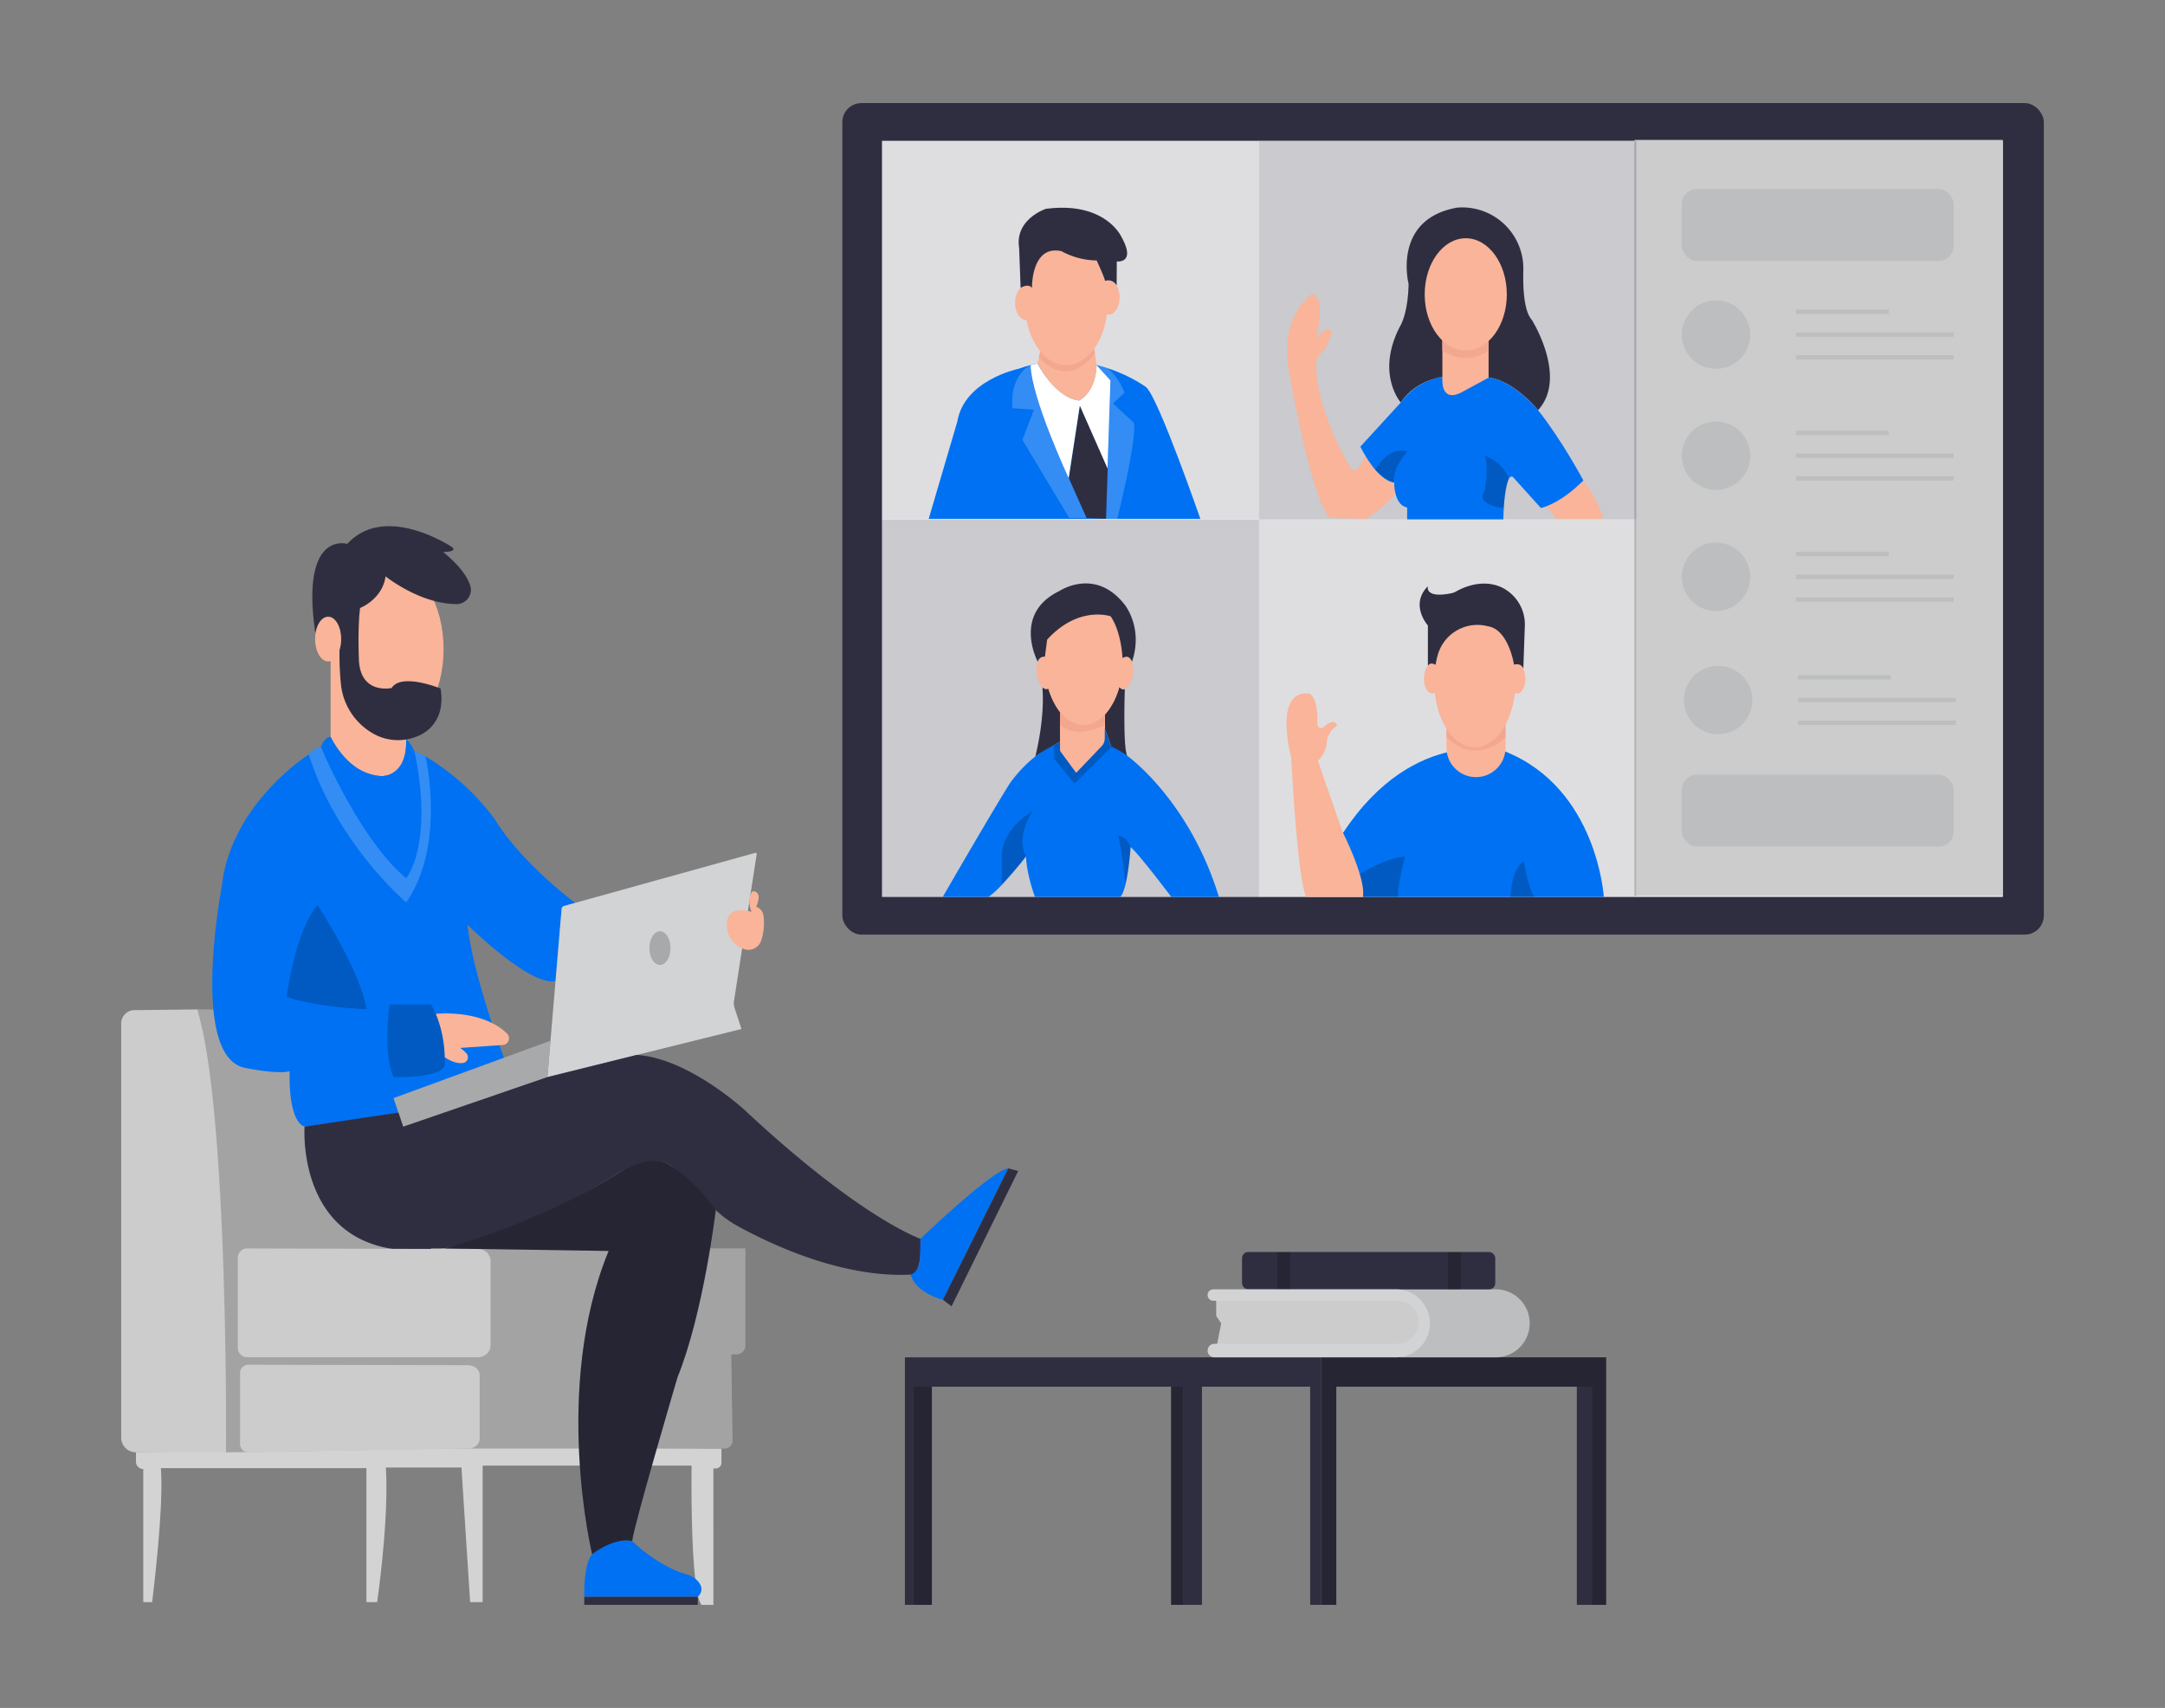 <svg id="abdde6c5-11e1-44f8-8a8f-25c866b5c03a" data-name="Layer 1" xmlns="http://www.w3.org/2000/svg" width="865.76" height="682.89" viewBox="0 0 865.76 682.89"><rect x="0" y="0" width="865.76" height="682.89" fill="#808080" stroke="none"/><polygon points="486.35 518.5 486.35 526.19 488.34 529.11 486.35 539.19 568.94 539.19 568.94 518.5 486.35 518.5" fill="#ccc"/><path d="M193,640.56V586h83.57s-.72,50.22,4,55.67h4.7V587.12h1a2.23,2.23,0,0,0,2.23-2.24v-5.67q-48.85-.4-98.68-.22-68.64.27-135.44,1.68v3.78a2.91,2.91,0,0,0,2.92,2.91v53.2h3.53S65.62,602.8,64.32,587h82.21v53.57h4.28s4.83-33.23,3.47-53.82h30.26q1.72,26.91,3.47,53.82" fill="#ccc"/><path d="M193,640.56V586h83.57s-.72,50.22,4,55.67h4.7V587.12h1a2.23,2.23,0,0,0,2.23-2.24v-5.67q-48.85-.4-98.68-.22-68.64.27-135.44,1.68v3.78a2.91,2.91,0,0,0,2.92,2.91v53.2h3.53S65.62,602.8,64.32,587h82.21v53.57h4.28s4.83-33.23,3.47-53.82h30.26q1.72,26.91,3.47,53.82" fill="#fff" opacity="0.13"/><path d="M78.92,403.59,195.4,405.2l8.17,94.34,1.63,79.17-114.82,2S88.56,431.53,78.92,403.59Z" fill="#ccc"/><path d="M78.92,403.59,195.4,405.2l8.17,94.34,1.63,79.17-114.82,2S88.56,431.53,78.92,403.59Z" opacity="0.2"/><rect x="336.84" y="41.22" width="480.47" height="332.47" rx="7.62" fill="#2f2e41"/><rect x="352.69" y="56.3" width="448.2" height="302.31" fill="#fff"/><rect x="653.6" y="55.95" width="147.3" height="302.31" fill="#ccc"/><rect x="672.54" y="75.59" width="108.72" height="28.76" rx="6.06" fill="#bcbec0"/><rect x="672.54" y="309.74" width="108.72" height="28.76" rx="6.06" fill="#bcbec0"/><circle cx="686.21" cy="133.79" r="13.68" fill="#bcbec0"/><rect x="718.13" y="123.82" width="37.17" height="1.74" fill="#bcbec0"/><rect x="718.13" y="132.92" width="63.13" height="1.74" fill="#bcbec0"/><rect x="718.13" y="142.02" width="63.13" height="1.74" fill="#bcbec0"/><circle cx="686.21" cy="182.2" r="13.68" fill="#bcbec0"/><rect x="718.13" y="172.23" width="37.17" height="1.74" fill="#bcbec0"/><rect x="718.13" y="181.33" width="63.13" height="1.74" fill="#bcbec0"/><rect x="718.13" y="190.43" width="63.13" height="1.74" fill="#bcbec0"/><circle cx="686.21" cy="230.62" r="13.68" fill="#bcbec0"/><rect x="718.13" y="220.65" width="37.17" height="1.74" fill="#bcbec0"/><rect x="718.13" y="229.75" width="63.13" height="1.74" fill="#bcbec0"/><rect x="718.13" y="238.85" width="63.13" height="1.74" fill="#bcbec0"/><circle cx="687.08" cy="279.9" r="13.68" fill="#bcbec0"/><rect x="719" y="269.93" width="37.17" height="1.74" fill="#bcbec0"/><rect x="719" y="279.03" width="63.13" height="1.74" fill="#bcbec0"/><rect x="719" y="288.13" width="63.13" height="1.74" fill="#bcbec0"/><path d="M123.47,301.67s-31.25,19.71-34.79,52.82c0,0-13.2,68.82,9.68,72.54,0,0,12.27,2.6,17.48,1.3,0,0-.93,19.72,6,22.14,0,0,66.22-7.44,82.77-19.35,0,0-15.06-37.94-17.67-61.38,0,0,25,24.75,35.25,22.52l2.44-28.86a1.42,1.42,0,0,1,1-1.16L230,361s-21.38-15.8-32.16-33.47a95.43,95.43,0,0,0-27.72-25.11Z" fill="#0071f2"/><path d="M114.6,398.63s3.47-26.78,12.4-36.7c0,0,17.11,26,19.59,41.66C146.59,403.59,125,402.6,114.6,398.63Z" opacity="0.2"/><path d="M155.77,403.59s-23.56,1-41.17-5l-11.41,20.09,12.65,9.61s26.78,2.42,39.93,0C155.77,428.33,154.28,407.31,155.77,403.59Z" fill="#0071f2"/><path d="M172.31,401.61H155.77s-2.74,19.84,1.61,29c0,0,18.23.74,20.46-4.47C177.84,426.16,178.94,412.27,172.31,401.61Z" fill="#0071f2"/><path d="M172.31,401.61H155.77s-2.74,19.84,1.61,29c0,0,18.23.74,20.46-4.47C177.84,426.16,178.94,412.27,172.31,401.61Z" opacity="0.2"/><path d="M174.29,405.37s18.29-2,28.45,7.85a2.68,2.68,0,0,1-1.67,4.6L184,419a12.54,12.54,0,0,1,2.61,2.26,2.31,2.31,0,0,1-1.46,3.75c-1.56.22-4-.07-7.3-2.29A48.8,48.8,0,0,0,174.29,405.37Z" fill="#f9b499"/><path d="M218.9,430.66l5.67-67.18a1.43,1.43,0,0,1,1-1.26L302,341a.47.47,0,0,1,.59.53l-9.09,58.86a5.22,5.22,0,0,0,.2,2.45l2.81,8.58Z" fill="#d1d3d4"/><polygon points="161.22 450.47 157.38 439.06 220.12 416.14 218.9 430.66 161.22 450.47" fill="#d1d3d4"/><polygon points="161.22 450.47 157.38 439.06 220.12 416.14 218.9 430.66 161.22 450.47" opacity="0.2"/><ellipse cx="263.9" cy="379.08" rx="4.22" ry="6.73" opacity="0.2"/><path d="M121.79,450.47s-4.14,57.36,56.12,48.66c0,0,31.48-6,69.66-30.3,0,0,14.61-8,20.54-2.79,0,0,8.39,6,13.51,12.65a42.6,42.6,0,0,0,13.08,11.37c14.53,8,43,21.23,70.6,19.52,0,0,3.48-1.75,2.78-14.28,0,0-23.72-8-70-51.2,0,0-22.46-20.93-43.44-22.31l-35.72,8.87-57.68,19.81-1.9-5.64Z" fill="#2f2e41"/><path d="M233.64,638.45s-.43-12.82,3.14-17.07c0,0,8.64-7.19,16-5.23,0,0,9.94,10,22.1,13.44a8.65,8.65,0,0,1,4.56,3.06c1.18,1.58,1.8,3.69-.44,5.8Z" fill="#0071f2"/><rect x="233.64" y="638.45" width="45.38" height="3.22" fill="#2f2e41"/><path d="M368.08,495.3s28.78-27.62,35.12-28.15l-26.13,52.53s-10.56-2.41-12.94-10c0,0,3.5-.89,3.77-6.5Z" fill="#0071f2"/><polygon points="380.5 522.32 377.07 519.68 403.2 467.15 407.16 468.21 380.5 522.32" fill="#2f2e41"/><path d="M48.46,409.22V574.79a5.87,5.87,0,0,0,5.87,5.88H90.38s1.08-135.46-11.46-177.08l-24.85.3A5.33,5.33,0,0,0,48.46,409.22Z" fill="#ccc"/><path d="M292.41,541.48h2.12a3.53,3.53,0,0,0,3.53-3.52V499.17H172.31v80H289.74a3.18,3.18,0,0,0,3.18-3.23Z" fill="#ccc"/><path d="M292.41,541.48h2.12a3.53,3.53,0,0,0,3.53-3.52V499.17H172.31v80H289.74a3.18,3.18,0,0,0,3.18-3.23Z" opacity="0.2"/><polygon points="361.86 641.67 361.86 542.71 528.33 542.71 528.33 641.67 523.92 641.67 523.92 554.44 365.33 554.44 365.33 641.67 361.86 641.67" fill="#2f2e41"/><rect x="365.33" y="554.44" width="7.32" height="87.23" fill="#2f2e41"/><rect x="365.33" y="554.44" width="7.32" height="87.23" opacity="0.2"/><rect x="473.33" y="554.44" width="7.32" height="87.23" fill="#2f2e41"/><rect x="468.31" y="554.44" width="5.02" height="87.23" fill="#2f2e41"/><rect x="468.31" y="554.44" width="5.02" height="87.23" opacity="0.2"/><polygon points="528.33 641.67 528.33 542.71 642.28 542.71 642.28 641.67 636.09 641.67 636.09 554.44 534.37 554.44 534.37 641.67 528.33 641.67" fill="#2f2e41"/><polygon points="528.33 641.67 528.33 542.71 642.28 542.71 642.28 641.67 636.09 641.67 636.09 554.44 534.37 554.44 534.37 641.67 528.33 641.67" opacity="0.2"/><rect x="630.56" y="554.44" width="6.19" height="87.23" fill="#2f2e41"/><path d="M559.79,515.5h38.32a13.6,13.6,0,0,1,13.6,13.61h0a13.6,13.6,0,0,1-13.6,13.6H559.79a14.67,14.67,0,0,0,0-27.21Z" fill="#bcbec0"/><rect x="496.68" y="500.59" width="101.26" height="14.92" rx="2.44" fill="#2f2e41"/><rect x="510.74" y="500.59" width="5.16" height="14.92" opacity="0.2"/><rect x="579.01" y="500.59" width="5.16" height="14.92" opacity="0.2"/><rect x="351.99" y="55.95" width="151.51" height="151.51" fill="#2f2e41" opacity="0.16"/><rect x="503.5" y="56.3" width="150.8" height="151.32" fill="#2f2e41" opacity="0.25"/><rect x="351.99" y="207.62" width="151.51" height="150.99" fill="#2f2e41" opacity="0.25"/><rect x="503.5" y="207.62" width="150.8" height="150.8" fill="#2f2e41" opacity="0.16"/><path d="M407.29,147.46s-21.67,4.44-24.46,21.06l-11.45,38.93H480s-16.72-48.3-21.67-52.64C458.37,154.81,435.15,137.33,407.29,147.46Z" fill="#0071f2"/><path d="M413.48,163.79l-4.64,12.09,18.73,31.22h7S410.78,156,412.13,146c0,0-8.25,3.28-7.32,17.21Z" fill="#fff" opacity="0.2"/><path d="M445.06,161.31,449.7,157s-2.38-6.58-6.95-9.81L438.53,146l5.58,6.16-1.84,55.33h4.47s8-31.52,6.69-38.4Z" fill="#fff" opacity="0.2"/><polygon points="427.4 191.12 431.86 162.17 442.94 187.28 442.27 207.45 434.53 207.1 427.4 191.12" fill="#2f2e41"/><path d="M414.91,145.32s6.9,13.5,16.57,14.8c0,0,6.47-3,7-14.16l5.58,6.16-1.17,35.16-11.09-25.11-4.45,29S412.31,158.77,412.13,146c.45-.12.91-.24,1.39-.35Z" fill="#fff"/><path d="M414.91,145.32l1.83-8.45,20.68,1.64,1.11,7.45s.25,10.3-7,14.16C431.48,160.12,423,160.31,414.91,145.32Z" fill="#f9b499"/><path d="M560.16,160.93s-10.37-11.74,0-31c0,0,2.91-5,3.12-16.42,0,0-6.65-25.83,19.33-30.48,0,0,.54-.06,1.46-.09a24.46,24.46,0,0,1,25.09,25.23c-.18,6.75.2,16.13,3.37,19.68,0,0,14.55,23.07,2.5,36.16,0,0-9.32-11.7-19.75-13.09C595.28,151,570.76,145.13,560.16,160.93Z" fill="#2f2e41"/><path d="M545.93,182.2s-3.64,9.19-6.13,4.35c0,0-14-23-13.39-41.45a5.5,5.5,0,0,1,2.06-4.07c1.19-1,2.75-3.12,3.91-7.9a1.34,1.34,0,0,0-1.89-1.51,12.23,12.23,0,0,0-4.1,3.95s4.05-17.87-1.77-17.87c0,0-12.67,7.57-9.35,29.76,0,0,8.73,51.78,16.63,59.64l14,.35A39.07,39.07,0,0,0,558,197.32a33.92,33.92,0,0,1-.52-4.39S552.48,193.09,545.93,182.2Z" fill="#f9b499"/><path d="M618.28,202.44a28.79,28.79,0,0,1,4,5H641s-.83-6-7.89-15.35C633.11,192.1,626.32,199.48,618.28,202.44Z" fill="#f9b499"/><path d="M449.79,276.12s-.76,23.13,1,26.07l-6.33-3.5-2.64-7.32v-5.62a28.67,28.67,0,0,0,5.8-11.11s1.11,1.5,2.19.8Z" fill="#2f2e41"/><path d="M403.77,313.32s7-10.58,17.81-15.58a31.72,31.72,0,0,1,29.19,4.45s24.75,17.59,36.66,56.42H468.38s-12.9-17.14-16.25-19.93c0,0-1.21,17.37-4.18,19.93H413.88s-3.23-8.4-3.6-16.21c0,0-10.23,13.28-15.07,16.21H377S397.07,323.86,403.77,313.32Z" fill="#0071f2"/><path d="M412.88,324.36s-11.34,6.14-12.27,16.92v12.25s8-8.34,9.67-11.13C410.28,342.4,405.82,335.7,412.88,324.36Z" opacity="0.2"/><path d="M450.08,353.53s-1.48-15.22-3-19.31c0,0,3.16-.38,5,4.46C452.13,338.68,451.39,348.55,450.08,353.53Z" opacity="0.2"/><path d="M537,333.11s8.74,17.69,8,25.5h96.35s-2.6-43.27-39.24-58.05C602.05,300.56,565.78,289.33,537,333.11Z" fill="#0071f2"/><path d="M543.58,349.64s10.66-6.86,18.29-7.05c0,0-3.16,11.31-2.79,16H544.94A33.07,33.07,0,0,0,543.58,349.64Z" opacity="0.2"/><path d="M604.09,358.61s0-10.54,5.21-14.35c0,0,2.23,12.68,4.46,14.35Z" opacity="0.2"/><path d="M516.36,302.91s-7.44-27.14,7.19-25.6c0,0,3.72.93,3.23,12.77,0,0,1.24,2.29,3.22,0,0,0,3.72-3.16,4.71,0a10.52,10.52,0,0,0-4,5.39s0,5.7-3.72,8.68L537,332.91s9.3,18.3,8,25.7H522.31S519.09,354.24,516.36,302.91Z" fill="#f9b499"/><path d="M415.46,142.77l1.05-4.46,20.65-.83.69,3.9S427.61,156.34,415.46,142.77Z" fill="#f4a790"/><ellipse cx="426.39" cy="121.06" rx="16.55" ry="24.91" fill="#f9b499"/><ellipse cx="410.4" cy="121.11" rx="4.5" ry="6.9" fill="#f9b499"/><ellipse cx="443.25" cy="118.93" rx="4.5" ry="6.9" fill="#f9b499"/><path d="M412.68,115.16s-.38-17.37,11.77-14.74a30.38,30.38,0,0,0,14.09,3.72s2.94,6.28,3.36,8.2a3.7,3.7,0,0,1,4.63,1.87l.07-9.68s7.9,1,1.82-9.86c0,0-6.4-14.28-30.21-11.16,0,0-12.48,4.12-10.67,15.6l.59,16S411.22,113.09,412.68,115.16Z" fill="#2f2e41"/><path d="M560.16,160.93,544,178.59s6.44,13.51,13.51,14.34c0,0-.21,8.94,5.2,10l0,4.71h38.46s.24-18.64,3.77-17l11.23,12.46s7.27-1.24,17-11c0,0-8.52-16-18.08-28.06,0,0-10-12-19.75-13.09C595.28,151,571.8,144.72,560.16,160.93Z" fill="#0071f2"/><path d="M549.93,187.85s4.83-9.47,12.93-7.39c0,0-6.3,6.81-5.4,12.47C557.46,192.93,553.88,192,549.93,187.85Z" opacity="0.2"/><path d="M601.27,203.09s-11.81-.94-7.44-7.21c0,0,1.45-9.24,0-13.68,0,0,7.54,2.8,9.48,9.16C603.31,191.36,601.43,198.72,601.27,203.09Z" opacity="0.2"/><path d="M576.79,133.79v17.58s-.83,9.35,7.06,5.82L595.28,151V127.88Z" fill="#f9b499"/><path d="M576.79,140.15v-6.36h18.49v6.36S587,146.94,576.79,140.15Z" fill="#f4a790"/><ellipse cx="586.14" cy="117.7" rx="16.42" ry="22.44" fill="#f9b499"/><path d="M414,302.48s3.9-14.61,2.85-27.68a2.41,2.41,0,0,0,2.39.54s1.9,6,4.67,9.35v11.89S416.36,300.53,414,302.48Z" fill="#2f2e41"/><path d="M423.88,300.3V284.19s3.53,5.19,9,5.37a12.27,12.27,0,0,0,9-3.81v11.33l-11.49,12Z" fill="#f9b499"/><path d="M421.49,297.87l.09,5.53,8.11,9.92,14.75-14.63-2.64-7.32v3.78a4.81,4.81,0,0,1-1.33,3.32l-10.16,10.64-6.18-8.47a1.28,1.28,0,0,1-.25-.76v-3.3Z" fill="#0071f2"/><path d="M421.49,297.87l.09,5.53,8.11,9.92,14.75-14.63-2.64-7.32v3.78a4.81,4.81,0,0,1-1.33,3.32l-10.16,10.64-6.18-8.47a1.28,1.28,0,0,1-.25-.76v-3.3Z" opacity="0.2"/><path d="M423.88,289.84v-6.73H441.8v6.73S430.82,296,423.88,289.84Z" fill="#f4a790"/><ellipse cx="433.31" cy="264.59" rx="15.58" ry="25.25" fill="#f9b499"/><ellipse cx="449.79" cy="269.01" rx="6.56" ry="3.31" transform="translate(129.25 683.66) rotate(-83.18)" fill="#f9b499"/><ellipse cx="417.83" cy="269.01" rx="3.31" ry="6.56" transform="translate(-29.5 52.57) rotate(-6.96)" fill="#f9b499"/><path d="M415,264.59s-10.32-19.16,8.66-28.29c0,0,14.34-9.67,26.15,5.55,0,0,7.48,9.31,2.84,22.74,0,0-.93-3.26-3.77-1.45,0,0-.39-10.37-4.75-16.72,0,0-12.77-4.52-25.39,9.33l-.89,6.84A2.56,2.56,0,0,0,415,264.59Z" fill="#2f2e41"/><ellipse cx="606.65" cy="271.33" rx="3.34" ry="5.98" fill="#f9b499"/><path d="M578.42,289v9.91a11.81,11.81,0,0,0,11.81,11.81h0a11.82,11.82,0,0,0,11.82-11.81V285.86Z" fill="#f9b499"/><path d="M578.42,294.74V289l23.63-1.33v7.07S590.89,306.83,578.42,294.74Z" fill="#f4a790"/><ellipse cx="589.77" cy="272.64" rx="16.23" ry="26.15" fill="#f9b499"/><ellipse cx="572.76" cy="271.33" rx="3.34" ry="5.98" fill="#f9b499"/><path d="M571,266.22V250.09s-7.41-8.24,0-15.71c0,0-1.5,5,9.28,2.84a6.37,6.37,0,0,0,2-.74c2.5-1.43,10.66-5.4,18.62-1.43a16.45,16.45,0,0,1,8.86,15.36l-.6,17s-.62-2.46-3.74-1.67c0,0-2.13-14.28-10.65-15.38a12.33,12.33,0,0,0-1.52-.32,16.46,16.46,0,0,0-18.34,12,37.88,37.88,0,0,0-.84,3.8S572.07,264.47,571,266.22Z" fill="#2f2e41"/><path d="M95.09,502.92v36a3.74,3.74,0,0,0,3.74,3.75h92.43a4.92,4.92,0,0,0,4.92-4.92V504.33a4.91,4.91,0,0,0-4.91-4.92l-92.43-.24A3.75,3.75,0,0,0,95.09,502.92Z" fill="#ccc"/><path d="M96,548.72v28.94a3.32,3.32,0,0,0,3.56,3l87.61-1.46c2.57,0,4.66-1.77,4.66-4V549.85c0-2.18-2.08-3.94-4.65-4l-87.61-.19A3.33,3.33,0,0,0,96,548.72Z" fill="#ccc"/><path d="M236.78,621.38s-16-66.18,6.61-121.21l-65.48-1s38-10.1,69.66-30.3c0,0,13.52-8.56,20.54-2.79,0,0,9,4.87,18.11,17.76,0,0-4.86,41.1-15.31,66.87,0,0-17.76,60.26-18.11,65.48C252.8,616.15,246.88,614.06,236.78,621.38Z" fill="#2f2e41"/><path d="M236.78,621.38s-16-66.18,6.61-121.21l-65.48-1s38-10.1,69.66-30.3c0,0,13.52-8.56,20.54-2.79,0,0,9,4.87,18.11,17.76,0,0-4.86,41.1-15.31,66.87,0,0-17.76,60.26-18.11,65.48C252.8,616.15,246.88,614.06,236.78,621.38Z" opacity="0.2"/><path d="M300.52,364.58s-10.61-3.61-9.8,6.2a10,10,0,0,0,6.54,8.61,5.37,5.37,0,0,0,7.08-3.18,22.34,22.34,0,0,0,1-9.89,4.41,4.41,0,0,0-1.9-3.26,3.74,3.74,0,0,0-1.07-.49s3-6.2-1.4-6.2C300.92,356.37,298.32,358.77,300.52,364.58Z" fill="#f9b499"/><path d="M132.21,262.05V294.6s5.09,13.55,19.07,15.6a9,9,0,0,0,9.7-5.44,21.73,21.73,0,0,0,1.42-9.11l-20.52-27.46-2.11-10.92Z" fill="#f9b499"/><path d="M128.3,298.69s1.3-3.91,3.91-4.09c0,0,7.45,15.77,20.65,15.7,0,0,10,.17,9.54-14.65,0,0,2.73,1.55,4.78,8.81,0,0,4.61,34.22-4.76,46.68C162.42,351.14,146.9,341.66,128.3,298.69Z" fill="#0071f2"/><path d="M162.42,360.81s-27.79-23.62-38.95-59.14a7.35,7.35,0,0,1,4.83-3s15.59,37.2,34.12,52.45c0,0,11.09-13.1,3.37-50.63a47,47,0,0,1,4.36,1.9S178.49,337.75,162.42,360.81Z" fill="#0071f2"/><path d="M162.42,360.81s-27.79-23.62-38.95-59.14a7.35,7.35,0,0,1,4.83-3s15.59,37.2,34.12,52.45c0,0,11.09-13.1,3.37-50.63a47,47,0,0,1,4.36,1.9S178.49,337.75,162.42,360.81Z" fill="#fff" opacity="0.2"/><ellipse cx="157.38" cy="259.53" rx="20" ry="32.76" fill="#f9b499"/><path d="M136.11,252.73a116.29,116.29,0,0,0,.26,21.12,25.65,25.65,0,0,0,11.76,18.79,20.12,20.12,0,0,0,19,1.64,14.79,14.79,0,0,0,8.81-10,21.14,21.14,0,0,0,.21-9s-15.63-6.4-19.54-.2c0,0-12.57,2.83-13.09-11.4s.49-20.59.49-20.59,8.93-3.47,10.17-12.65c0,0,13.64,11,28.3,11.09A5.71,5.71,0,0,0,188,234c-1.08-3.3-4-7.74-10.77-13.29,0,0,6,0,3.48-2,0,0-26.63-17.86-41.84-1.24,0,0-18.92-5.71-12.72,36,0,0,.84-7.1,5.49-6.82C131.64,246.65,134.72,246.43,136.11,252.73Z" fill="#2f2e41"/><ellipse cx="131.22" cy="255.54" rx="5.21" ry="8.93" fill="#f9b499"/><path d="M485.21,515.5h73a13.61,13.61,0,0,1,13.61,13.61h0a13.6,13.6,0,0,1-13.61,13.6H485.61a2.7,2.7,0,0,1-2.7-2.7h0a2.7,2.7,0,0,1,2.7-2.71h73a8.61,8.61,0,0,0,8.61-8.6h0a8.62,8.62,0,0,0-8.61-8.61H485.21a2.29,2.29,0,0,1-2.3-2.29h0A2.3,2.3,0,0,1,485.21,515.5Z" fill="#d1d3d4"/></svg>